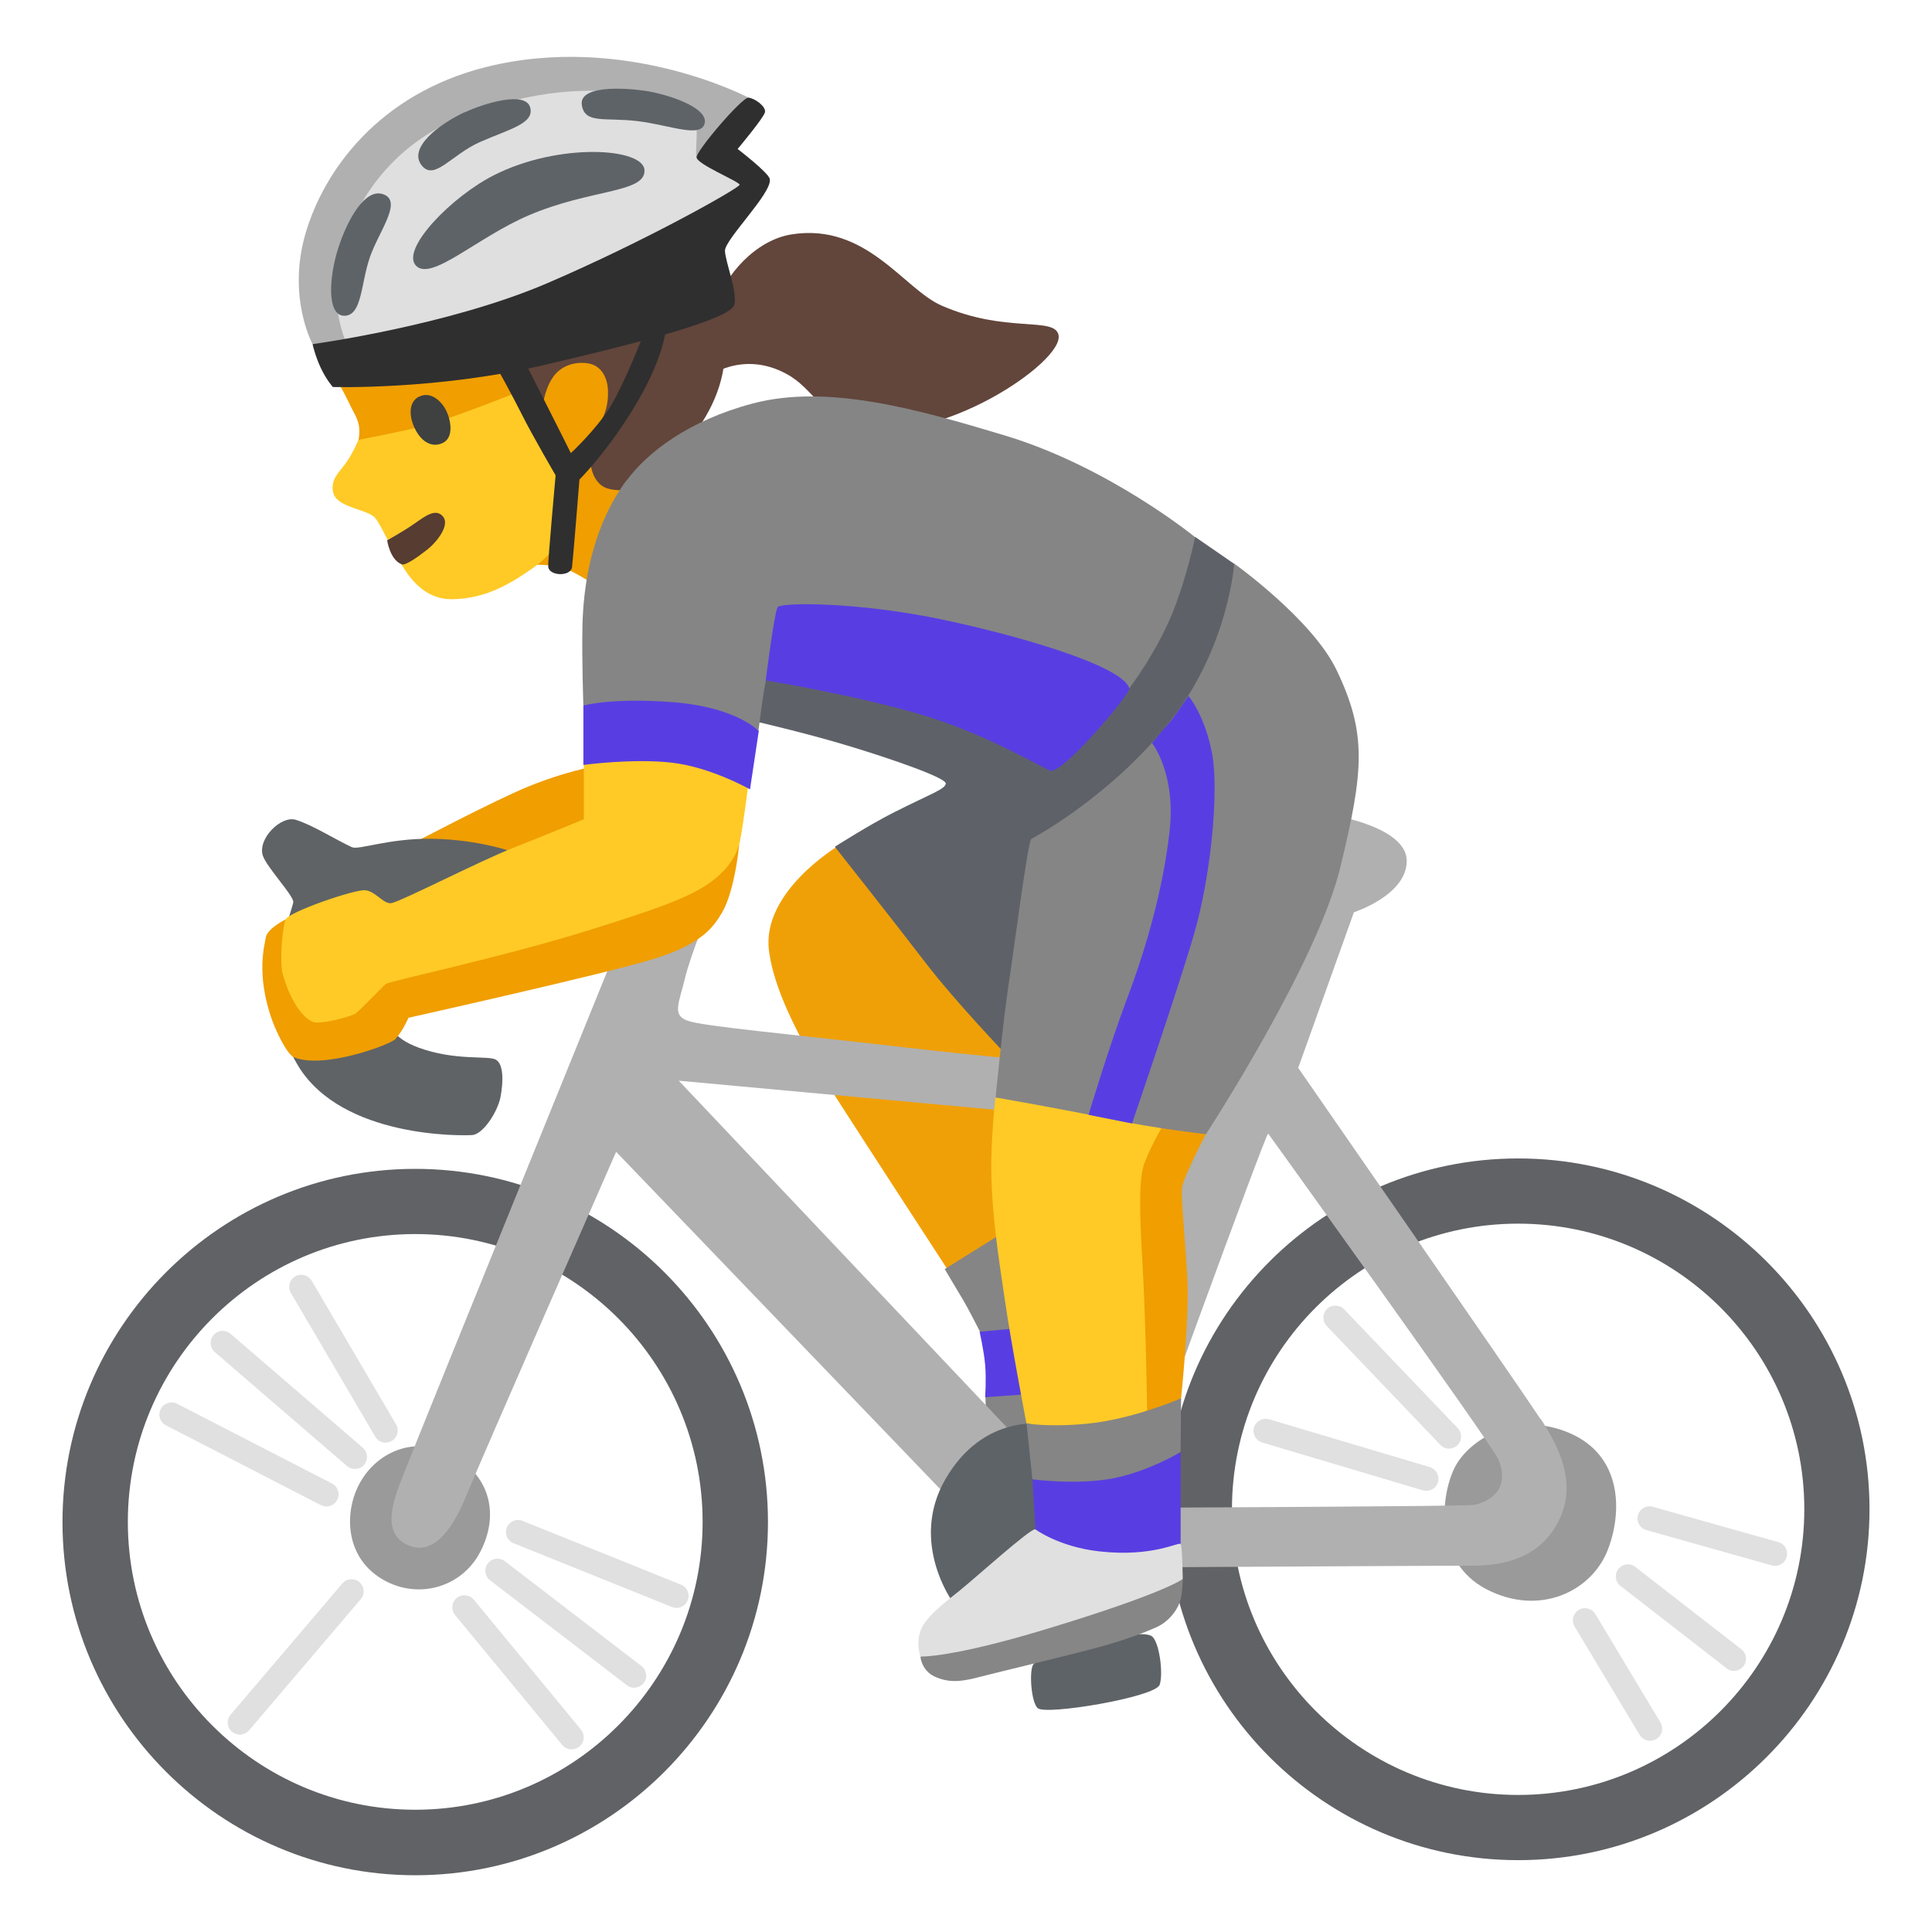<?xml version="1.0" encoding="utf-8"?>
<!-- Generator: Adobe Illustrator 26.3.1, SVG Export Plug-In . SVG Version: 6.00 Build 0)  -->
<svg version="1.1" id="a" xmlns="http://www.w3.org/2000/svg" xmlns:xlink="http://www.w3.org/1999/xlink" x="0px" y="0px"
	 viewBox="0 0 128 128" style="enable-background:new 0 0 128 128;" xml:space="preserve">
<path style="fill:#62453B;" d="M52.44,15.53c4.95-0.79,7.44,3.62,9.93,4.71c4.26,1.87,7.49,0.71,7.76,1.95
	c0.39,1.81-8,7.36-12.97,6.06c-2.96-0.77-3.19-2.46-5.04-3.47c-2.98-1.63-5.32,0.25-5.32,0.25s0.2-3.37,0.6-4.73
	C48,18.25,50.05,15.91,52.44,15.53L52.44,15.53z"/>
<path style="fill:#F0A007;" d="M61.5,58.26l-6.05-2.16c0,0-4.96,2.99-4.51,6.83s3.97,9.02,5.12,10.82s6.85,10.56,6.85,10.56
	l5.18-2.11l0.77-14.08C68.86,68.12,61.5,58.26,61.5,58.26z"/>
<path style="fill:#858585;" d="M66.93,81.37l-4.34,2.71c0,0,0.9,1.52,1.21,2.03c0.31,0.51,1.14,2.14,1.14,2.14l1.17,2.25l-0.83,1.73
	l0.06,2.24l2.94,2.62l2.82-5.89l-4.16-9.84L66.93,81.37z"/>
<path style="fill:#583EE2;" d="M67.32,88.01l-2.42,0.22c0,0,0.29,1.27,0.37,2.21s0,2.13,0,2.13l3.91-0.28L67.32,88L67.32,88.01z"/>
<path style="fill:#F09E00;" d="M27.03,56.04c0,0,5.75-3.03,7.97-3.93c3.15-1.28,5.31-1.48,5.31-1.48l1.08,9.64
	C41.39,60.27,27.03,56.04,27.03,56.04z"/>
<path style="fill:#9A9A9A;" d="M106.54,102.63c0.96-2.53,0.91-6.2-2.56-7.69s-6.57,0.38-7.55,2.19s-1.5,6.3,2.03,8.15
	S105.49,105.43,106.54,102.63z"/>
<path style="fill:#606265;" d="M100.58,123.24c-12.84,0-23.28-10.43-23.28-23.25s10.44-23.24,23.28-23.24s23.28,10.43,23.28,23.24
	S113.42,123.24,100.58,123.24z M100.58,81.07c-10.46,0-18.96,8.49-18.96,18.92s8.51,18.93,18.96,18.93s18.96-8.49,18.96-18.93
	S111.03,81.07,100.58,81.07z"/>
<path style="fill:#606265;" d="M27.51,124.24c-12.88,0-23.37-10.5-23.37-23.4s10.48-23.4,23.37-23.4s23.37,10.5,23.37,23.4
	S40.4,124.24,27.51,124.24z M27.51,81.76c-10.5,0-19.04,8.56-19.04,19.07s8.54,19.07,19.04,19.07s19.04-8.56,19.04-19.07
	S38.01,81.76,27.51,81.76z"/>
<path style="fill:#9A9A9A;" d="M25.3,104.61c2.36,1.42,5.3,0.57,6.52-1.8c1.23-2.36,0.72-4.91-1.72-6.34s-5.03-0.37-6.22,1.71
	C22.8,100.05,22.79,103.11,25.3,104.61z"/>
<path style="fill:#B0B0B0;" d="M102.07,94.03c-1.23-1.89-16.06-23.28-16.06-23.28l3.69-10.31c0,0,3.5-1.13,3.5-3.4
	s-4.92-3.03-4.92-3.03l-7.09,17.4c0,0-12.77-1.04-20.99-1.99c-8.23-0.95-13.62-1.42-14.66-1.8s-0.54-1.19-0.16-2.8
	s1.77-4.96,1.77-4.96l-4.44-1.61c0,0-15.22,37.45-15.79,38.96s-1.89,4.16,0,5.11c1.6,0.8,2.93-0.66,3.97-3.22
	c1.04-2.55,9.93-22.79,9.93-22.79l23.26,24.21l13.81,3.31c0,0,17.28-0.1,19.65-0.1s4.44-0.66,5.6-2.73c1.46-2.59,0.17-5.1-1.06-6.99
	L102.07,94.03z M66.72,94.58L44.97,71.6l33,3.03l-6.81,21.09l-4.44-1.13V94.58z M97.57,99.71c-1.04,0.09-19.5,0.17-19.5,0.17
	l-2.84-1.04c0,0,8.61-23.74,8.79-23.74c0,0,14.59,20.27,15.21,21.52c0.34,0.67,0.4,1.5,0.04,2.09S98.09,99.66,97.57,99.71
	L97.57,99.71z"/>
<path style="fill:#5F6366;" d="M34.37,56.58c0,0-2.41-0.97-5.8-1.01c-2.83-0.03-4.8,0.76-5.25,0.56c-0.96-0.43-2.68-1.51-3.74-1.82
	c-0.97-0.28-2.52,1.26-2.17,2.37c0.25,0.77,2.02,2.62,2.02,3.08s-2.57,6.16,0.35,10.9c2.93,4.74,10.8,4.59,11.51,4.54
	s1.68-1.53,1.87-2.52c0.2-1.06,0.2-2.17-0.3-2.47s-2.68,0.1-5.15-0.81c-1.8-0.66-1.92-1.62-1.92-1.62L34.37,56.58L34.37,56.58z"/>
<path style="fill:#5E6367;" d="M63.15,106.18c0,0-2.94-3.97-0.52-8.17c2.53-4.4,6.56-3.66,6.56-3.66l2.09,9.36l-8.13,2.48
	L63.15,106.18z"/>
<path style="fill:#F09E00;" d="M28.64,24.23l-6.12,1.31c0,0,0.38,0.66,0.68,1.31s0.78,1.17,0.55,2.3s11.4,8.27,11.4,8.27
	s1.39-0.06,2.21,0.22s2.14,1.18,2.14,1.18l2.87-6.68l1.11-11.26l-14.84,3.36V24.23z"/>
<path style="fill:#FFCA26;" d="M34.38,25.95c0,0-3.24,1.29-5.55,2.06c-1.17,0.39-5.08,1.13-5.08,1.13s-0.36,0.86-0.79,1.47
	c-0.48,0.68-0.88,0.97-0.92,1.61s0.27,0.96,0.92,1.25s1.44,0.46,1.8,0.75s0.94,1.69,1.41,2.44s1.46,3.07,3.8,3.04
	s4.06-1.17,5.41-2.12s1.9-2.14,1.9-2.14v-4.42L34.38,25.95L34.38,25.95z"/>
<path style="fill:#62453B;" d="M38.32,21.72l-4.49,2.35l2.1,3.04c0,0,0.09-1.22,0.69-2.1c0.48-0.71,1.35-1.08,2.32-0.94
	s1.31,1.06,1.34,1.77c0.08,1.87-0.97,2.72-0.97,2.72l-0.15,2.35c0,0,0.16,1.24,1.19,1.48c1.23,0.29,2.03-0.25,2.03-0.25
	s4.85-3.03,5.57-7.84c0.28-1.9,0.07-3.34-1.23-4.13S38.33,21.73,38.32,21.72L38.32,21.72z"/>
<path style="fill:#F09E00;" d="M72.82,89.41l3.93,6.81l1.5-3.59c0,0,0.55-5.23,0.42-7.8s-0.44-5.46-0.35-6.16s1.57-3.53,1.57-3.53
	l-3.58-3.54L72.82,89.41L72.82,89.41z"/>
<path style="fill:#FFCA26;" d="M79.11,69.54l-13.16,3.17c0,0-0.14,0.98-0.25,3.38c-0.17,3.62,0.54,7.7,0.87,10
	c0.39,2.75,1.43,8.2,1.43,8.2l4.68,1.32L76,93.43c0,0-0.09-6.16-0.31-9.78s-0.22-5.68,0.13-6.59c0.54-1.42,1.53-3.01,1.53-3.01
	l1.75-4.5L79.11,69.54z"/>
<path style="fill:#858585;" d="M70.86,100.68l-2.46-2.67l-0.39-3.71c0,0,1.37,0.27,3.95,0.03c3.11-0.29,6.29-1.69,6.29-1.69
	l-0.03,3.56L70.86,100.68z"/>
<path style="fill:#5E6367;" d="M68.75,113.17c0.54,0.49,7.8-0.73,8.08-1.55c0.26-0.74-0.03-2.92-0.54-3.23
	c-0.95-0.59-7.43,1.07-7.86,1.93C68.18,110.83,68.33,112.79,68.75,113.17z"/>
<path style="fill:#868686;" d="M71.35,104.46l-10.37,5.29c0,0,0.06,0.92,0.95,1.33s1.71,0.35,2.82,0.06s5.71-1.39,7.64-1.9
	s3.26-1,4.22-1.43c0.86-0.38,1.47-1.22,1.62-1.9c0.13-0.6,0.13-1.3,0.13-1.3l-7.01-0.16V104.46z"/>
<path style="fill:#F09E00;" d="M27.7,62l-8.79-1.08c0,0-1.2,0.59-1.3,1.19s-0.61,2.35,0.32,5.2c0.3,0.93,1.08,2.55,1.55,2.74
	c1.97,0.81,6.4-0.85,6.72-1.21c0.53-0.6,0.86-1.41,0.86-1.41s12.99-2.9,16.19-3.88s4.01-2.09,4.61-3.13
	c0.84-1.48,1.11-4.43,1.11-4.43l-1.92-2.88L27.72,62L27.7,62z"/>
<path style="fill:#FFCA26;" d="M44.92,48.45l-6.24,1.97c0,0,0,1.95,0,2.42v1.44c0,0-2.45,1.01-4.7,1.9s-7.3,3.49-8.03,3.65
	c-0.53,0.11-1.05-0.78-1.75-0.85s-5.08,1.44-5.28,1.94s-0.42,2.77-0.18,3.65c0.34,1.22,1.05,2.7,1.97,3.13
	c0.46,0.21,2.56-0.34,2.87-0.57s1.75-1.75,1.98-1.94s7.68-1.75,13.62-3.61c4.08-1.28,6.16-2,7.57-2.91c1.2-0.78,1.9-1.67,2.21-2.68
	c0.2-0.63,0.66-4.35,0.66-4.35l-4.7-3.18L44.92,48.45z"/>
<path style="fill:#5E6268;" d="M47.51,40.52l2.77,7.33c0,0,3.48,0.81,6.14,1.63c2.66,0.81,6.3,2.06,6.24,2.44s-0.98,0.66-3.47,1.92
	c-1.61,0.81-3.88,2.26-3.88,2.26s4.04,5.11,5.99,7.66c1.95,2.55,5.43,6.19,5.43,6.19l18.63-25.2l-3.57-7.38l-2.61-1.8l-31.67,4.94
	L47.51,40.52z"/>
<path style="fill:#858585;" d="M68.32,55.59c-0.25,0.37-1.12,7.16-1.49,9.59s-0.87,7.53-0.87,7.53s4.67,0.81,7.59,1.43
	c2.93,0.62,6.35,1,6.35,1s7.35-11.27,8.9-17.68c1.56-6.41,1.77-8.86-0.25-13.07c-1.61-3.36-6.78-7.05-6.78-7.05
	s-0.37,5.63-4.36,10.6S68.31,55.59,68.32,55.59L68.32,55.59z"/>
<path style="fill:#858585;" d="M41.5,31.83c-2.44,3.32-2.86,7.37-2.91,9.6s0.06,5.3,0.06,5.3l7.97,2.12l3.62-0.36
	c0,0,0.26-2.19,0.5-3.42s11.86-1.44,11.86-1.44l12.22,1.97c0,0,1.97-2.57,3.06-5.5c0.83-2.24,1.3-4.51,1.3-4.51
	s-5.7-4.66-12.61-6.74c-5.78-1.74-11.74-3.43-16.69-2.12c-4.28,1.13-7.01,3.26-8.37,5.11L41.5,31.83z"/>
<path style="fill:#2F2F2F;" d="M32.96,24.43c0,0,0.93,1.66,1.62,3.04s2.23,4.02,2.23,4.02s-0.51,5.64-0.49,6.04
	c0.04,0.65,1.5,0.69,1.58,0.04c0.06-0.44,0.49-5.8,0.49-5.8s1.67-1.65,3.45-4.5c2.15-3.45,2.27-5.44,2.27-5.44l-1.54,0.49
	c0,0-1.18,3.04-2.11,4.58s-2.64,3.12-2.64,3.12s-0.89-1.79-1.65-3.28s-1.73-3.44-1.73-3.44l-1.49,1.12L32.96,24.43z"/>
<path style="fill:#B0B0B0;" d="M23.95,24.34l-3.24-1.54c0,0-1.69-3.08-0.48-7.29S25.11,6.22,32.2,4.44
	c9.22-2.3,17.39,2.03,17.39,2.03l-3.87,10.75L23.95,24.34L23.95,24.34z"/>
<path style="fill:#DFDFDF;" d="M23.12,23.14c0,0-1.43-2.73-0.6-6.14s3.33-7.39,8.08-9.25c9.63-3.76,15.19-0.32,15.45,0.19
	s-0.05,2.39,0.13,2.54c0.65,0.51,3.12,1.71,3.12,1.71l-0.04,1.43L34.1,21.41l-10.98,1.74L23.12,23.14z"/>
<path style="fill:#5E6367;" d="M30.79,7.43c-1.77,0.83-3.76,2.39-2.85,3.53c0.84,1.05,1.95-0.7,3.86-1.55s3.65-1.22,3.32-2.31
	s-3.06-0.25-4.32,0.34L30.79,7.43z"/>
<path style="fill:#5E6367;" d="M38.55,6.97c0.2,1.25,1.51,0.8,3.65,1.05c2.14,0.25,4.28,1.18,4.49,0.13s-2.52-1.93-3.99-2.14
	S38.33,5.67,38.55,6.97L38.55,6.97z"/>
<path style="fill:#5E6367;" d="M32.76,11.59c-2.85,1.43-6.21,4.91-5.21,6s4.04-1.85,7.47-3.32c4.11-1.76,7.72-1.47,7.68-2.98
	S37.03,9.44,32.76,11.59L32.76,11.59z"/>
<path style="fill:#5E6367;" d="M25.36,12.86c-1.16-0.38-2.32,1.62-2.95,3.58s-0.76,4.49,0.41,4.48s1.08-2.11,1.68-3.86
	S26.73,13.3,25.36,12.86z"/>
<path style="fill:#2F2F2F;" d="M20.71,22.8c0,0,8.98-1.22,15.53-4.03S49,12.45,49,12.24s-2.85-1.36-2.85-1.82s3.02-3.99,3.44-3.95
	s1.18,0.59,1.09,0.97s-1.81,2.43-1.81,2.43s2.05,1.57,2.13,1.99c0.19,0.91-3.01,4.02-2.97,4.77s0.81,2.65,0.63,3.53
	c-0.19,0.93-5.57,2.38-12.64,4.03c-7.12,1.66-13.97,1.45-13.97,1.45s-0.43-0.48-0.8-1.27C20.9,23.63,20.7,22.8,20.71,22.8
	L20.71,22.8z"/>
<g>
	<path style="fill:#583EE2;" d="M72.79,104.21l-4.09-0.43l-0.1-2.46l-0.2-3.31c0,0,2.94,0.39,5.31-0.06s4.51-1.75,4.51-1.75v6.11
		l-5.43,1.91V104.21z"/>
	<path style="fill:#583EE2;" d="M51.54,40.2c-0.21,0.13-0.81,4.88-0.81,4.88s5.65,0.91,10.21,2.24s8.4,3.75,8.71,3.75
		c0.95,0,5.28-5.14,5.17-5.47c-0.49-1.55-7.75-3.6-12.67-4.61C56.89,39.91,52.02,39.9,51.54,40.2z"/>
	<path style="fill:#583EE2;" d="M76.32,49.22c0,0,1.6,2,1.17,5.84s-1.55,7.73-2.8,11.05s-2.57,7.75-2.57,7.75L75,74.43
		c0,0,3.01-8.77,4.11-12.55s1.67-9.43,1.19-11.97s-1.56-3.8-1.56-3.8s-1.02,1.51-1.32,1.83s-1.09,1.28-1.09,1.28H76.32z"/>
	<path style="fill:#583EE2;" d="M38.65,46.73v3.95c0,0,3.28-0.45,5.87-0.15s5.17,1.77,5.17,1.77l0.58-3.86c0,0-1.43-1.59-5.71-1.92
		c-3.99-0.31-5.9,0.22-5.9,0.22L38.65,46.73z"/>
</g>
<path style="fill:#E0E0E0;" d="M68.59,101.32c-0.29-0.1-4.06,3.3-5.01,4.06s-1.96,1.54-2.41,2.28c-0.6,0.98-0.19,2.09-0.19,2.09
	s2.02,0.1,8.31-1.81c7.96-2.41,9.07-3.33,9.07-3.33s-0.03-2.12-0.13-2.31s-1.81,0.89-5.42,0.48
	C70.15,102.48,68.59,101.32,68.59,101.32z"/>
<path style="fill:#3F4040;" d="M27.75,26.28c-0.78,0.42-0.6,1.5-0.21,2.22c0.42,0.78,1.08,1.18,1.79,0.85
	c0.78-0.37,0.54-1.6,0.17-2.26s-1.08-1.16-1.74-0.8L27.75,26.28z"/>
<path style="fill:#563C31;" d="M25.65,35.8c0,0,1.13-0.63,1.84-1.13s1.39-1.01,1.86-0.45s-0.38,1.67-1.04,2.19s-1.45,1.07-1.69,0.98
	C25.83,37.09,25.65,35.8,25.65,35.8z"/>
<g>
	<path style="fill:#E0E0E0;" d="M109.32,115.33c-0.27,0-0.54-0.14-0.69-0.39l-4.31-7.18c-0.23-0.38-0.1-0.87,0.28-1.1
		c0.38-0.23,0.87-0.1,1.1,0.28l4.31,7.18c0.23,0.38,0.1,0.87-0.28,1.1C109.6,115.3,109.46,115.33,109.32,115.33z"/>
	<path style="fill:#E0E0E0;" d="M114.88,110.7c-0.17,0-0.35-0.05-0.49-0.17l-7.03-5.46c-0.35-0.27-0.41-0.77-0.14-1.12
		c0.27-0.35,0.78-0.41,1.12-0.14l7.03,5.46c0.35,0.27,0.41,0.77,0.14,1.12C115.35,110.59,115.12,110.7,114.88,110.7z"/>
	<path style="fill:#E0E0E0;" d="M117.6,103.74c-0.07,0-0.14,0-0.22-0.03l-8.31-2.34c-0.43-0.12-0.67-0.56-0.55-0.99
		c0.12-0.43,0.56-0.68,0.99-0.55l8.31,2.34c0.43,0.12,0.67,0.56,0.55,0.99C118.27,103.51,117.95,103.74,117.6,103.74z"/>
	<path style="fill:#E0E0E0;" d="M94.5,98.77c-0.08,0-0.15-0.01-0.23-0.03l-10.65-3.17c-0.42-0.13-0.66-0.57-0.54-1
		c0.13-0.42,0.57-0.66,1-0.54l10.65,3.17c0.42,0.13,0.66,0.57,0.54,1C95.17,98.55,94.85,98.77,94.5,98.77z"/>
	<path style="fill:#E0E0E0;" d="M96.01,95.98c-0.21,0-0.41-0.08-0.57-0.24l-7.53-7.88c-0.31-0.31-0.31-0.82,0-1.13s0.82-0.31,1.13,0
		l7.53,7.88c0.31,0.31,0.31,0.82,0,1.13C96.41,95.89,96.21,95.97,96.01,95.98L96.01,95.98z"/>
</g>
<g>
	<path style="fill:#E0E0E0;" d="M21.63,99.81c-0.12,0-0.25-0.03-0.37-0.09l-10.27-5.29c-0.39-0.2-0.55-0.68-0.34-1.08
		c0.2-0.39,0.69-0.55,1.08-0.35L22,98.29c0.39,0.2,0.55,0.68,0.34,1.08C22.2,99.65,21.92,99.8,21.63,99.81L21.63,99.81z"/>
	<path style="fill:#E0E0E0;" d="M23.51,97.32c-0.19,0-0.37-0.06-0.52-0.19l-8.76-7.55c-0.33-0.29-0.37-0.79-0.08-1.13
		s0.79-0.37,1.13-0.08l8.76,7.55c0.33,0.29,0.37,0.79,0.08,1.13C23.96,97.23,23.74,97.33,23.51,97.32L23.51,97.32z"/>
	<path style="fill:#E0E0E0;" d="M25.55,95.58c-0.27,0-0.54-0.14-0.69-0.4l-5.59-9.52c-0.22-0.38-0.1-0.87,0.28-1.09
		c0.38-0.23,0.87-0.1,1.1,0.28l5.59,9.52c0.22,0.38,0.1,0.87-0.28,1.09C25.83,95.54,25.69,95.57,25.55,95.58L25.55,95.58z"/>
	<path style="fill:#E0E0E0;" d="M15.89,114.92c-0.18,0-0.37-0.06-0.52-0.19c-0.34-0.29-0.38-0.79-0.09-1.13l7.4-8.69
		c0.29-0.34,0.79-0.38,1.13-0.09c0.34,0.29,0.38,0.79,0.09,1.13l-7.4,8.69C16.34,114.83,16.12,114.92,15.89,114.92z"/>
	<path style="fill:#E0E0E0;" d="M37.87,115.9c-0.23,0-0.46-0.1-0.62-0.29l-7.1-8.61c-0.28-0.34-0.23-0.85,0.11-1.13
		s0.85-0.23,1.13,0.11l7.1,8.61c0.28,0.34,0.23,0.85-0.11,1.13C38.23,115.84,38.05,115.9,37.87,115.9z"/>
	<path style="fill:#E0E0E0;" d="M42.02,111.82c-0.17,0-0.34-0.05-0.49-0.17l-9.06-6.95c-0.35-0.27-0.42-0.77-0.15-1.12
		c0.27-0.35,0.77-0.42,1.12-0.15l9.06,6.95c0.35,0.27,0.42,0.77,0.15,1.12c-0.16,0.2-0.4,0.31-0.64,0.31L42.02,111.82z"/>
	<path style="fill:#E0E0E0;" d="M44.82,106.53c-0.1,0-0.2-0.02-0.3-0.06l-10.5-4.23c-0.41-0.17-0.61-0.63-0.44-1.04
		c0.17-0.41,0.63-0.61,1.04-0.44l10.5,4.23c0.41,0.17,0.61,0.63,0.44,1.04C45.43,106.34,45.13,106.53,44.82,106.53z"/>
</g>
</svg>
